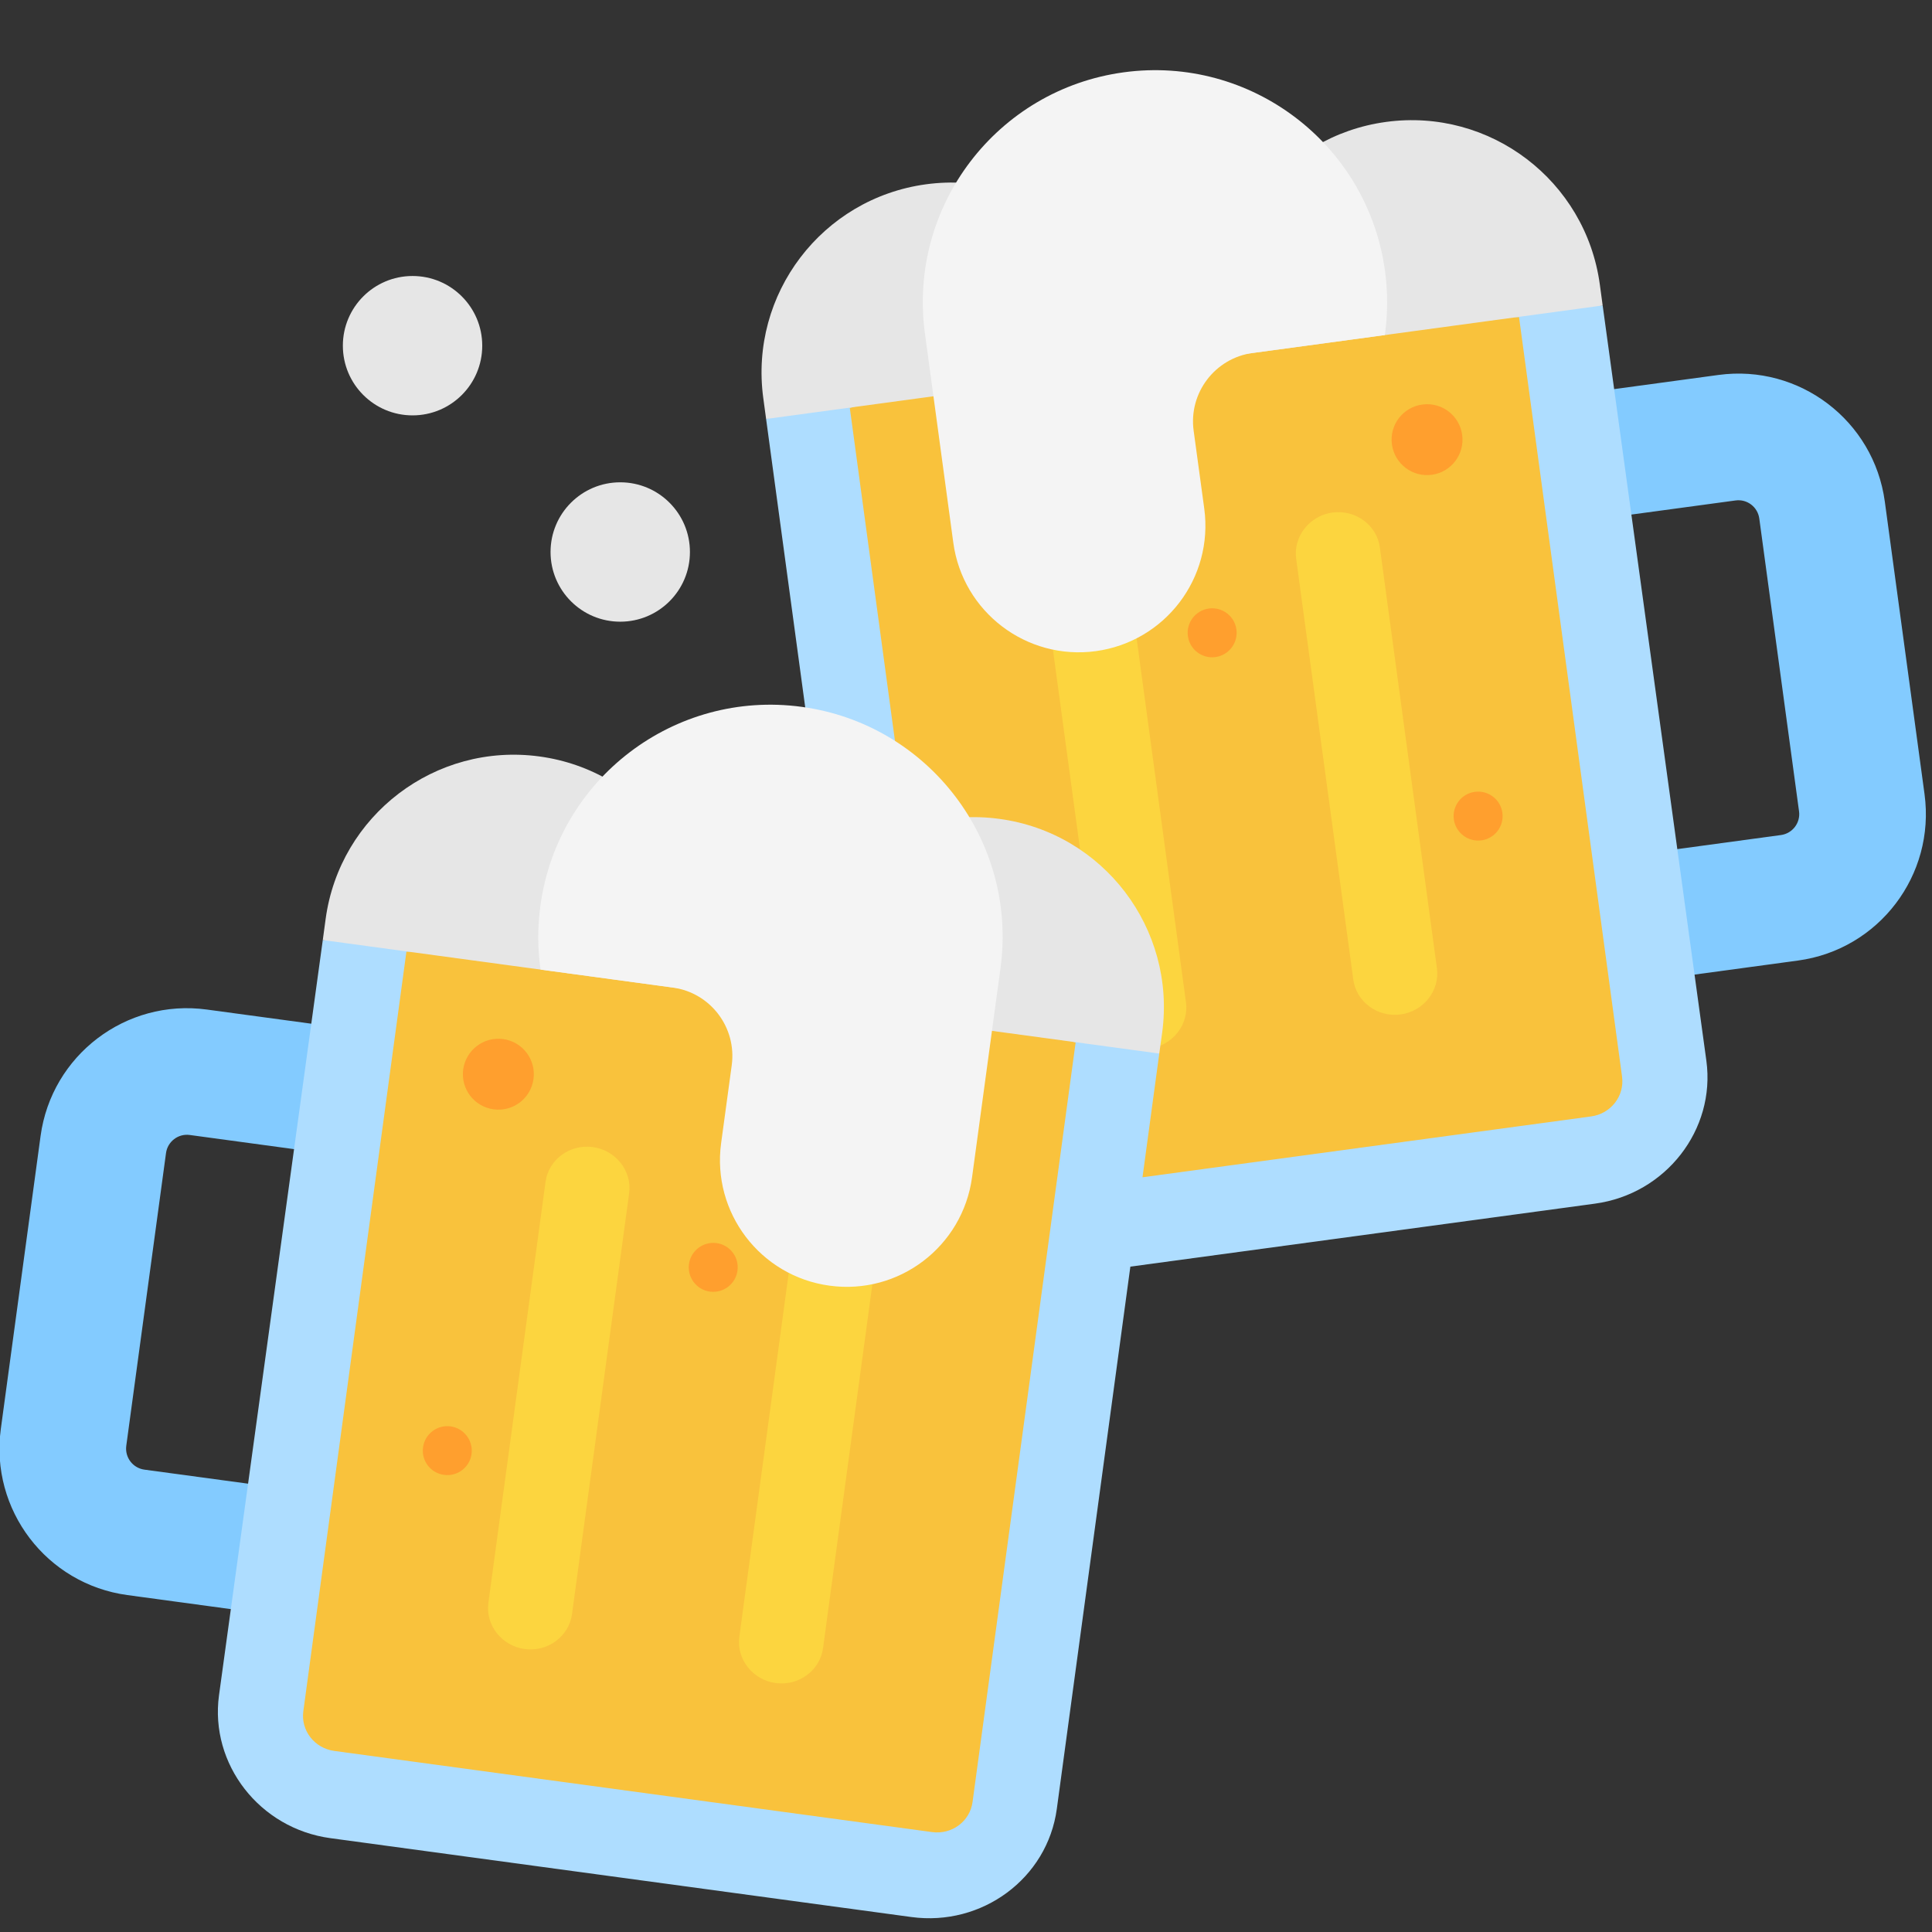 <svg viewBox="2 2 28 28" xmlns="http://www.w3.org/2000/svg">
<rect x="2" y="2" width="28" height="28" fill="#333333" stroke="none"/>
<path fill-rule="evenodd" clip-rule="evenodd" d="M22.663 8.01C21.491 8.169 20.67 9.248 20.829 10.419L21.405 14.663C21.564 15.835 22.643 16.655 23.814 16.497L28.058 15.921C29.23 15.762 30.05 14.683 29.892 13.511L29.316 9.268C29.157 8.096 28.078 7.275 26.906 7.434L22.663 8.01ZM22.648 10.173C22.625 10.005 22.742 9.851 22.91 9.828L27.153 9.253C27.32 9.23 27.474 9.347 27.497 9.515L28.073 13.758C28.096 13.925 27.978 14.079 27.811 14.102L23.568 14.678C23.4 14.701 23.246 14.583 23.224 14.416L22.648 10.173Z" fill="#83CBFF"/>
<path fill-rule="evenodd" clip-rule="evenodd" d="M9.24 17.206C10.412 17.365 11.233 18.444 11.074 19.616L10.498 23.859C10.339 25.031 9.261 25.852 8.089 25.693L3.846 25.117C2.674 24.958 1.853 23.879 2.012 22.708L2.588 18.464C2.747 17.293 3.825 16.472 4.997 16.631L9.24 17.206ZM9.256 19.369C9.278 19.202 9.161 19.048 8.994 19.025L4.75 18.449C4.583 18.426 4.429 18.544 4.406 18.711L3.83 22.954C3.808 23.122 3.925 23.276 4.092 23.299L8.336 23.874C8.503 23.897 8.657 23.78 8.68 23.612L9.256 19.369Z" fill="#83CBFF"/>
<path d="M14.132 15.658L13.103 8.072L19 6.037L25.227 6.427L26.73 17.373C26.866 18.373 26.141 19.305 25.116 19.444L18.382 20.357L17.316 28.217C17.179 29.223 16.233 29.922 15.208 29.783L6.788 28.64C5.764 28.501 5.038 27.569 5.174 26.569L6.678 15.624L12.904 15.234L14.132 15.658Z" fill="#AEDDFF"/>
<path d="M18.801 17.269L15.427 16.105L14.316 7.912L19.073 6.645L24.015 6.596L25.508 17.603C25.546 17.884 25.346 18.141 25.06 18.18L18.558 19.062L18.801 17.269Z" fill="#F9C23C"/>
<path d="M17.589 17.108L16.095 28.116C16.057 28.396 15.796 28.591 15.509 28.552L6.845 27.376C6.558 27.337 6.358 27.08 6.396 26.8L7.89 15.792L12.831 15.841L17.589 17.108Z" fill="#F9C23C"/>
<path d="M22.299 16.702C21.965 16.747 21.657 16.52 21.613 16.197L20.785 10.098C20.742 9.775 20.979 9.473 21.312 9.428C21.645 9.383 21.954 9.61 21.998 9.933L22.825 16.032C22.869 16.355 22.632 16.657 22.299 16.702Z" fill="#FCD53F"/>
<path d="M18.662 17.196C18.328 17.241 18.02 17.013 17.976 16.69L17.148 10.591C17.105 10.268 17.341 9.967 17.675 9.921C18.008 9.876 18.317 10.104 18.361 10.427L19.188 16.526C19.232 16.849 18.995 17.15 18.662 17.196Z" fill="#FCD53F"/>
<path d="M9.604 25.899C9.938 25.944 10.246 25.716 10.29 25.393L11.118 19.294C11.162 18.971 10.925 18.67 10.591 18.624C10.258 18.579 9.949 18.806 9.906 19.13L9.078 25.229C9.034 25.552 9.271 25.853 9.604 25.899Z" fill="#FCD53F"/>
<path d="M13.242 26.392C13.575 26.437 13.884 26.21 13.928 25.887L14.755 19.788C14.799 19.465 14.562 19.163 14.229 19.118C13.895 19.073 13.586 19.3 13.543 19.623L12.715 25.722C12.671 26.045 12.908 26.347 13.242 26.392Z" fill="#FCD53F"/>
<path d="M22.751 8.881C23.032 8.843 23.229 8.584 23.191 8.303C23.153 8.021 22.894 7.824 22.613 7.863C22.331 7.901 22.134 8.16 22.173 8.441C22.211 8.722 22.47 8.919 22.751 8.881Z" fill="#FF9F2E"/>
<path d="M23.47 14.179C23.664 14.153 23.8 13.974 23.774 13.78C23.747 13.585 23.569 13.45 23.374 13.476C23.18 13.502 23.044 13.681 23.07 13.875C23.097 14.069 23.276 14.205 23.47 14.179Z" fill="#FF9F2E"/>
<path d="M19.615 11.523C19.809 11.496 19.945 11.318 19.919 11.123C19.893 10.929 19.714 10.793 19.52 10.819C19.326 10.846 19.189 11.025 19.216 11.219C19.242 11.413 19.421 11.549 19.615 11.523Z" fill="#FF9F2E"/>
<path d="M9.153 18.077C8.872 18.039 8.675 17.78 8.713 17.499C8.752 17.218 9.01 17.021 9.292 17.059C9.573 17.097 9.77 17.356 9.732 17.637C9.694 17.919 9.435 18.116 9.153 18.077Z" fill="#FF9F2E"/>
<path d="M8.435 23.375C8.24 23.349 8.104 23.17 8.131 22.976C8.157 22.782 8.336 22.646 8.53 22.672C8.724 22.699 8.86 22.877 8.834 23.072C8.808 23.266 8.629 23.402 8.435 23.375Z" fill="#FF9F2E"/>
<path d="M12.289 20.719C12.095 20.693 11.959 20.514 11.985 20.32C12.012 20.126 12.19 19.99 12.385 20.016C12.579 20.042 12.715 20.221 12.688 20.415C12.662 20.609 12.483 20.745 12.289 20.719Z" fill="#FF9F2E"/>
<path d="M19.73 6.864C19.526 5.358 20.581 3.971 22.088 3.767C23.595 3.562 24.982 4.618 25.186 6.124L25.227 6.427L19.771 7.168L19.73 6.864Z" fill="#E6E6E6"/>
<path d="M13.062 7.769C12.858 6.263 13.913 4.876 15.42 4.671C16.927 4.467 18.314 5.522 18.518 7.029L18.559 7.332L13.103 8.072L13.062 7.769Z" fill="#E6E6E6"/>
<path d="M16.485 13.868C17.991 14.072 19.047 15.459 18.843 16.966L18.801 17.269L13.346 16.529L13.387 16.225C13.591 14.719 14.978 13.663 16.485 13.868Z" fill="#E6E6E6"/>
<path d="M12.175 16.061C12.379 14.554 11.323 13.167 9.817 12.963C8.31 12.759 6.923 13.814 6.719 15.321L6.678 15.624L12.133 16.364L12.175 16.061Z" fill="#E6E6E6"/>
<path d="M22.07 6.856C22.113 6.555 22.115 6.245 22.073 5.929C21.823 4.088 20.128 2.798 18.286 3.048C16.445 3.298 15.155 4.993 15.405 6.834L15.816 9.865C15.952 10.869 16.877 11.573 17.881 11.437C18.886 11.3 19.589 10.376 19.453 9.371L19.299 8.241C19.225 7.694 19.609 7.19 20.156 7.115L22.07 6.856Z" fill="#F4F4F4"/>
<path d="M9.834 16.052C9.791 15.752 9.789 15.441 9.832 15.126C10.082 13.284 11.777 11.994 13.618 12.244C15.46 12.494 16.75 14.189 16.5 16.03L16.088 19.061C15.952 20.066 15.028 20.77 14.023 20.633C13.019 20.497 12.315 19.572 12.451 18.568L12.605 17.437C12.679 16.89 12.296 16.386 11.748 16.312L9.834 16.052Z" fill="#F4F4F4"/>
<path d="M8.989 7.01C8.989 7.568 8.537 8.02 7.979 8.02C7.421 8.02 6.969 7.568 6.969 7.01C6.969 6.452 7.421 6 7.979 6C8.537 6 8.989 6.452 8.989 7.01Z" fill="#E6E6E6"/>
<path d="M11.999 10C11.999 10.558 11.547 11.01 10.989 11.01C10.431 11.01 9.979 10.558 9.979 10C9.979 9.442 10.431 8.99 10.989 8.99C11.547 8.99 11.999 9.442 11.999 10Z" fill="#E6E6E6"/>
</svg>
